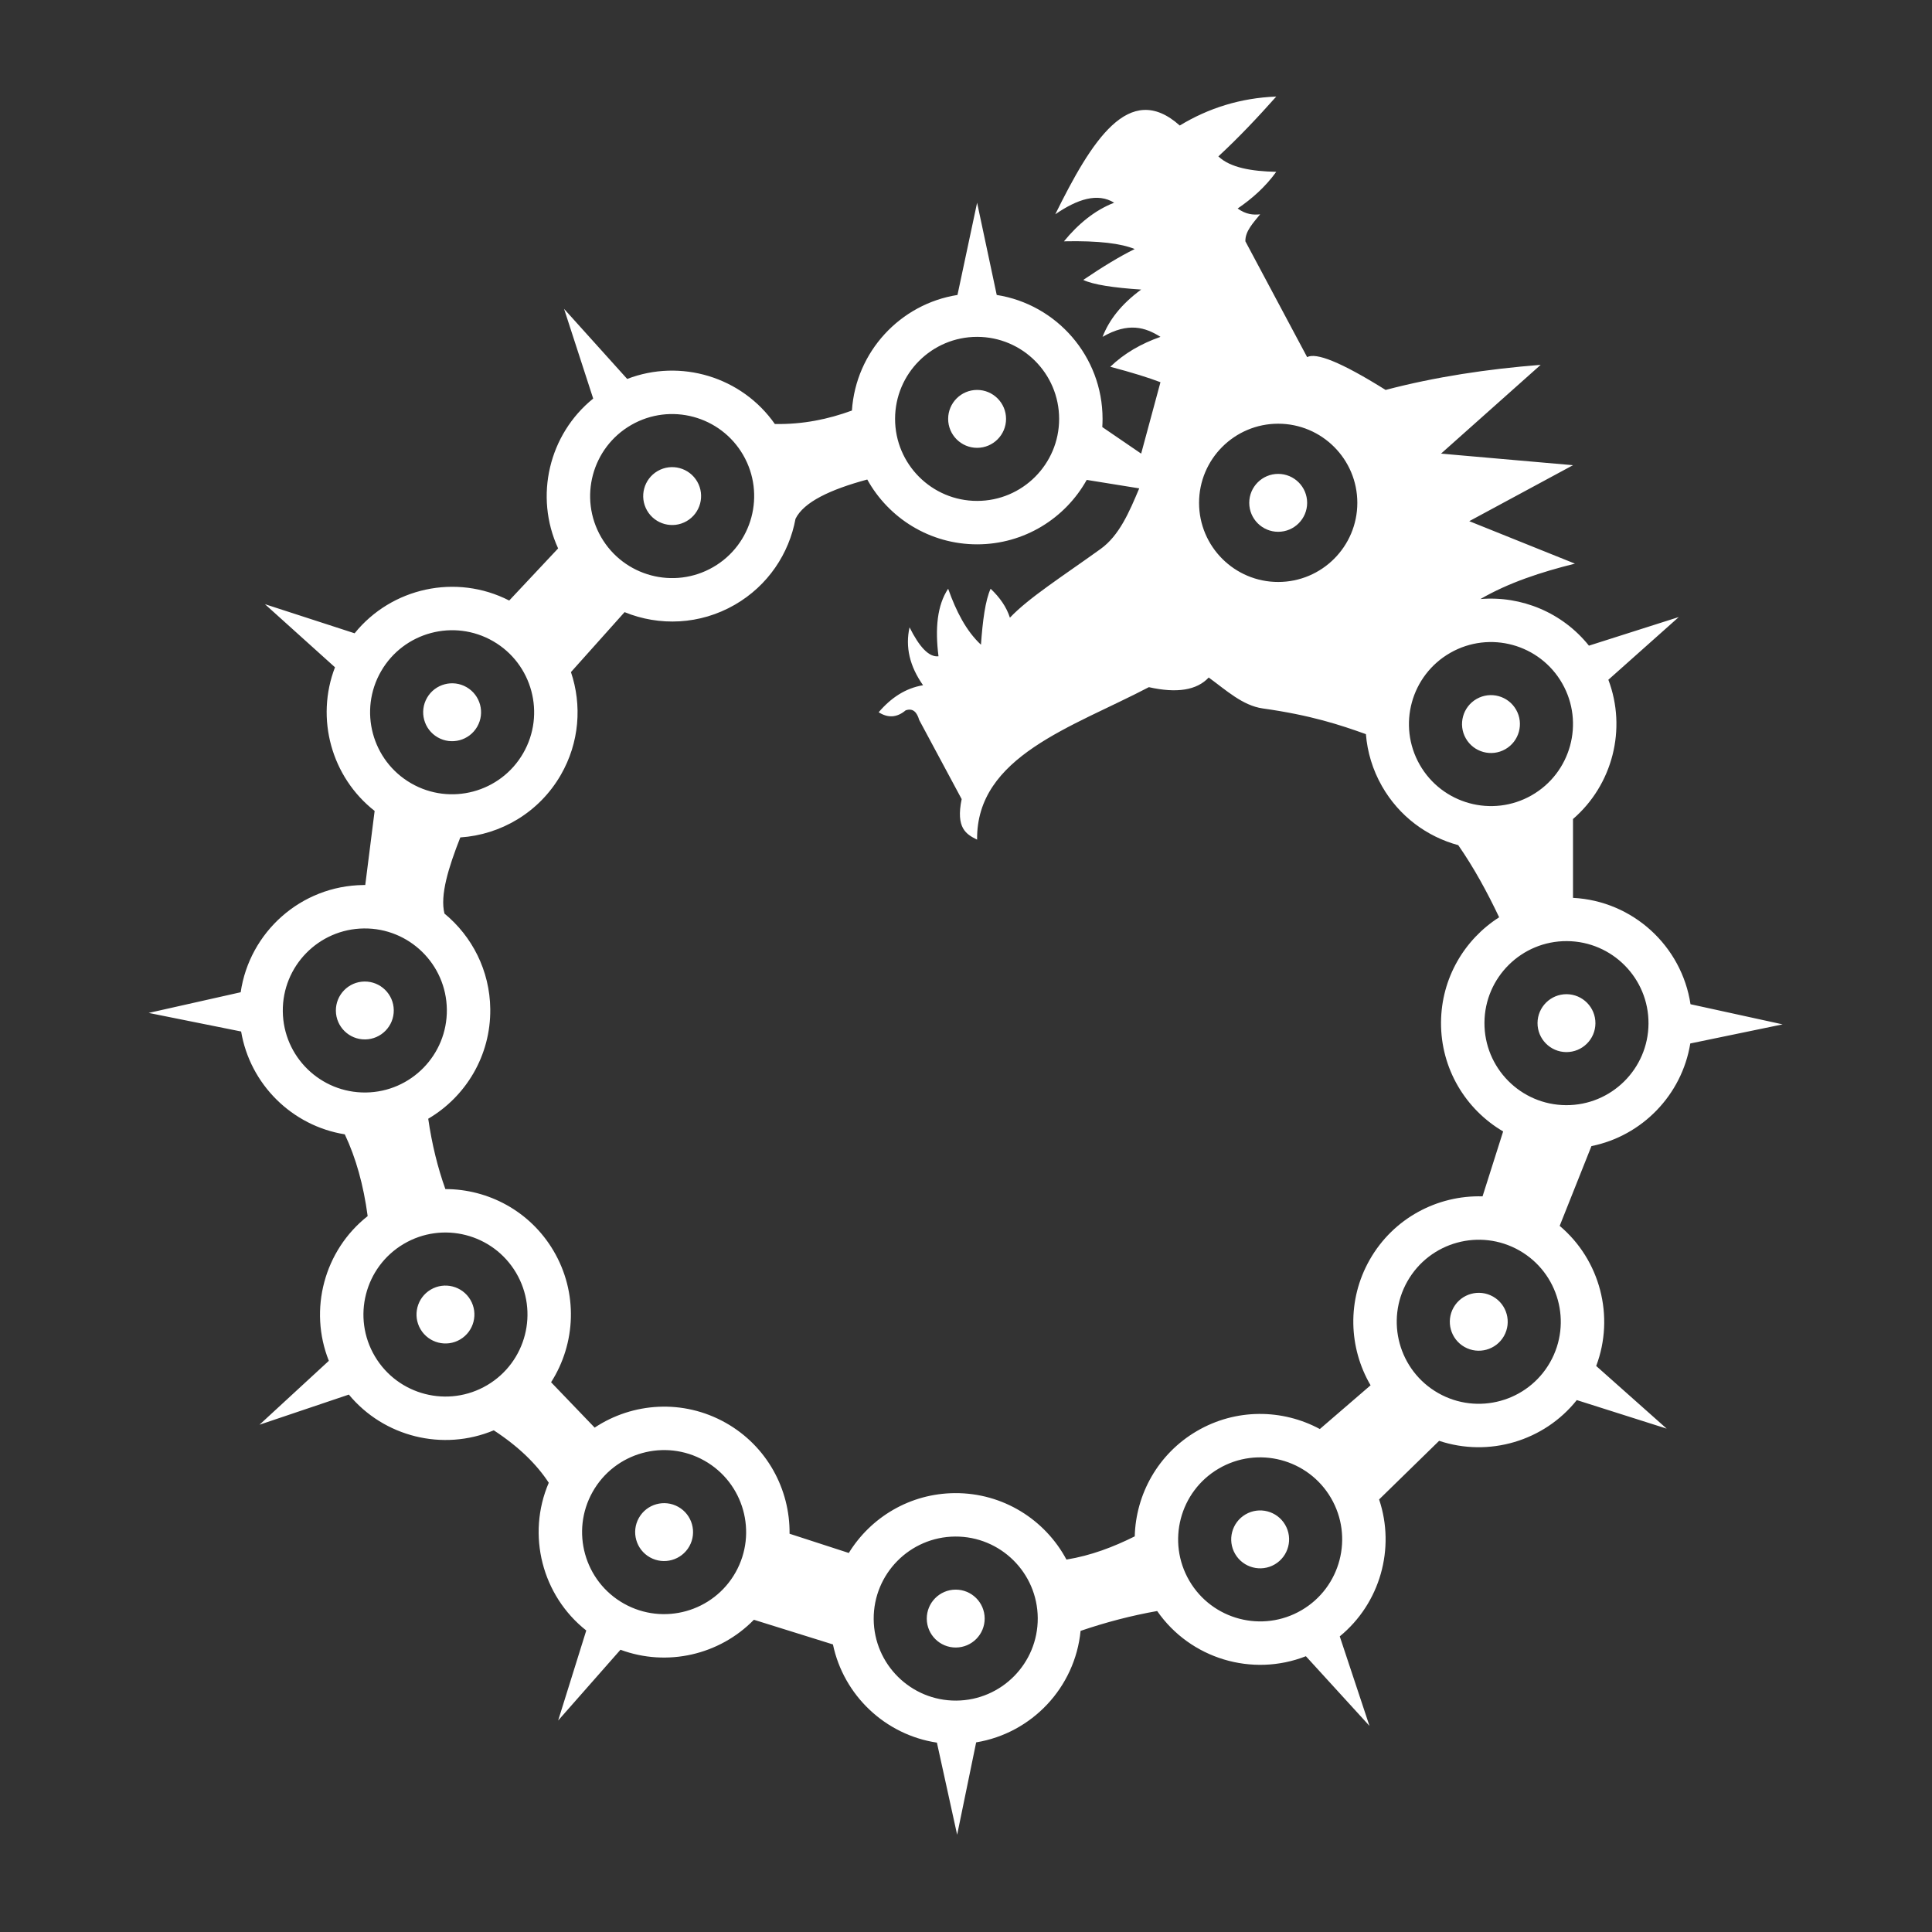 <?xml version="1.0" encoding="UTF-8" standalone="no"?>
<!DOCTYPE svg PUBLIC "-//W3C//DTD SVG 1.1//EN" "http://www.w3.org/Graphics/SVG/1.1/DTD/svg11.dtd">
<svg width="100%" height="100%" viewBox="0 0 1000 1000" version="1.1" xmlns="http://www.w3.org/2000/svg" xmlns:xlink="http://www.w3.org/1999/xlink" xml:space="preserve" xmlns:serif="http://www.serif.com/" style="fill-rule:evenodd;clip-rule:evenodd;stroke-linejoin:round;stroke-miterlimit:2;">
    <rect x="0" y="0" width="1000" height="1000" fill="#333333" stroke="none"/>
    <g transform="matrix(0.999,0,0,0.999,1.251,-4.965)">
        <path d="M440.142,217.682C442.145,187.217 465.172,162.459 494.831,157.792L505,110L515.169,157.792C546.219,162.678 570,189.584 570,222C570,223.424 569.954,224.838 569.864,226.236L590,240L600,203C593.857,200.668 585.586,198.054 574,195C581.244,188.027 590.024,183.005 600,179.5C592.173,174.555 583.39,171.785 570,179.5C573.314,170.965 579.455,162.74 590,155C575.415,154.04 565.061,152.427 560,150C569.793,143.368 578.83,137.838 586.655,134C579.7,131.171 568.307,129.603 550,130C557.445,120.943 565.932,113.925 576,110C567.475,104.726 557,108.091 545.5,116C564.211,78.135 583.688,46.461 610,70C624.927,60.962 641.488,55.716 660,55C650.478,65.694 640.65,76.157 630,86C636.16,91.855 647.136,93.712 660,94C654.339,101.829 647.487,107.887 640,113C644.291,116.078 648.047,116.416 651.656,116C648.071,120.451 643.854,124.77 644,130L676,190C680.615,187.549 693.213,192.349 716.656,207C742.502,200.208 769.398,196.177 797,194L745.364,240L813.746,245.998L760,274.995L814.746,297C797.211,301.37 780.441,306.843 765.778,315.344C786.983,313.577 808.285,322.331 821.997,339.498L868.556,324.672L832.066,357.168C841.717,382.664 834.269,411.609 813.746,429.314L813.746,470.163C844.798,471.761 870.066,495.164 874.629,525.272L922.363,535.711L874.513,545.609C870.163,572.273 849.576,593.474 823.297,598.788L806.841,640.113C827.786,657.755 835.473,686.974 825.762,712.699L862.28,745.163L815.709,730.378C798.727,751.677 770.069,760.055 744.387,751.483L713.286,781.86C721.833,807.267 713.79,835.69 692.896,852.802L708.291,899.176L675.351,863.086C647.622,873.971 615.526,864.493 598.295,839.671C585.066,842.007 571.839,845.44 558.614,849.953C555.754,879.291 533.334,902.991 504.512,907.72L494.657,955.578L484.175,907.854C457.354,903.813 435.839,883.342 430.307,856.976L389.35,844.197C371.6,862.388 344.41,868.728 320.224,859.728L287.934,896.401L302.498,849.759C279.629,831.703 271.481,800.215 283.071,773.205C276.848,763.71 267.668,754.614 254.586,746.042C228.257,757.063 197.629,749.461 179.492,727.529L133.192,743.144L169.125,710.033C158.556,683.481 166.71,652.82 189.24,635.05C187.087,618.922 183.126,604.812 177.387,592.688C150.041,588.29 128.305,566.781 123.68,539.408L75.776,529.78L123.45,519.072C127.985,487.968 154.62,463.885 187.034,463.518C187.353,463.515 187.672,463.513 187.994,463.515L192.85,425.126C170.437,407.562 162.104,377.207 172.309,350.701L136.004,317.999L182.478,333.089C201.555,309.482 235.023,302.011 262.58,316.119L287.922,289.109C275.47,262.049 283.183,229.986 306.091,211.474L291.001,165L323.703,201.305C351.289,190.684 383.043,200.142 400.211,224.656C414.779,224.913 427.883,222.167 440.142,217.682ZM494.201,886.08C470.745,886.233 451.577,867.315 451.423,843.859C451.269,820.403 470.188,801.235 493.644,801.081C517.099,800.928 536.268,819.846 536.421,843.302C536.575,866.758 517.657,885.926 494.201,886.08ZM494.021,858.58C485.742,858.635 478.977,851.957 478.923,843.679C478.868,835.4 485.545,828.635 493.824,828.581C502.102,828.527 508.868,835.204 508.922,843.482C508.976,851.761 502.299,858.526 494.021,858.58ZM673.146,839.216C652.91,851.077 626.851,844.278 614.99,824.041C603.128,803.805 609.928,777.745 630.165,765.884C650.401,754.023 676.46,760.823 688.321,781.059C700.183,801.296 693.383,827.355 673.146,839.216ZM322.001,835.823C301.556,824.325 294.292,798.392 305.79,777.946C317.288,757.501 343.221,750.237 363.666,761.735C384.111,773.233 391.376,799.166 379.878,819.611C368.38,840.057 342.446,847.321 322.001,835.823ZM659.241,815.491C652.098,819.677 642.901,817.277 638.715,810.135C634.528,802.993 636.928,793.795 644.07,789.609C651.213,785.423 660.41,787.823 664.596,794.965C668.783,802.107 666.383,811.305 659.241,815.491ZM335.481,811.853C328.265,807.795 325.701,798.642 329.759,791.426C333.817,784.21 342.97,781.647 350.186,785.705C357.402,789.763 359.966,798.916 355.908,806.132C351.85,813.347 342.697,815.911 335.481,811.853ZM448.093,253.415C428.939,258.593 415.209,265.058 410.916,273.758L410.916,273.758C407.578,291.832 396.648,308.387 379.501,318.286C361.394,328.74 340.327,329.481 322.351,322.13L294.567,353.193L294.567,353.193C300.332,370.282 299.007,389.669 289.291,406.499C278.03,426.004 258.157,437.465 237.237,438.856C231.102,454.449 226.652,468.829 229.029,478.303C243.331,490.071 252.539,507.831 252.765,527.779C253.038,551.935 240.07,573.181 220.618,584.604C222.529,597.787 225.517,609.908 229.5,621.051C251.704,621.063 273.34,632.448 285.468,652.916C298.405,674.749 297.081,701.106 284.272,721.135L306.847,744.644C326.545,731.583 352.697,729.752 374.695,742.123C396.139,754.183 408.103,776.627 407.831,799.621L438.521,809.589C449.886,791.117 470.232,778.735 493.496,778.582C518.475,778.418 540.274,792.396 551.289,813.009C564.009,810.94 575.602,806.504 586.676,800.983C587.228,779.243 598.663,758.268 618.787,746.473C639.099,734.567 663.248,734.955 682.579,745.378L708.869,722.714C697.519,703.332 696.525,678.583 708.417,657.67C720.72,636.034 743.604,624.152 766.879,624.826L777.551,591.186C758.188,579.83 745.229,558.747 745.365,534.708C745.495,511.799 757.487,491.709 775.481,480.234C769.317,467.235 762.47,454.647 754.294,442.858C738.154,438.497 723.691,427.958 714.77,412.301C709.896,403.749 707.18,394.551 706.448,385.344C693.1,380.559 678.032,375.545 653,372.024C642.631,370.566 634.053,362.595 625,356C618.836,362.615 608.47,364.243 594,361C554.379,381.76 504.536,396.797 505,440C499.269,437.218 493.904,433.931 497,419L475,378C473.838,374.032 471.84,371.708 468,373C463.333,376.936 458.667,376.972 454,374C460.354,366.561 467.845,361.525 477,360C470.059,350.17 467.726,340.17 470,330C475,340.034 480,345.584 485,345C483.179,330.645 484.298,318.556 490,310C494.142,321.731 499.401,331.951 507,339C507.872,326.614 509.261,315.999 512,310C516.747,314.499 520.235,319.444 522,325C531.828,314.655 548.828,303.885 569,289.385C578.646,282.452 583.812,270.34 589,258L561.797,253.612C550.681,273.524 529.402,287 505,287C480.516,287 459.175,273.433 448.093,253.415ZM801.865,710.809C790.27,731.199 764.303,738.34 743.912,726.745C723.522,715.15 716.381,689.183 727.976,668.792C739.57,648.402 765.538,641.261 785.928,652.856C806.319,664.45 813.46,690.418 801.865,710.809ZM192.984,707.715C181.027,687.536 187.703,661.444 207.883,649.487C228.063,637.53 254.154,644.206 266.111,664.386C278.068,684.566 271.392,710.657 251.213,722.614C231.033,734.571 204.941,727.895 192.984,707.715ZM777.96,697.215C773.867,704.412 764.702,706.932 757.506,702.84C750.309,698.748 747.789,689.582 751.881,682.386C755.973,675.189 765.138,672.669 772.335,676.761C779.532,680.853 782.052,690.019 777.96,697.215ZM216.643,693.697C212.423,686.575 214.779,677.366 221.901,673.146C229.024,668.926 238.232,671.282 242.452,678.404C246.673,685.527 244.316,694.735 237.194,698.955C230.072,703.176 220.863,700.819 216.643,693.697ZM852.864,535.317C852.731,558.773 833.579,577.709 810.123,577.576C786.667,577.443 767.732,558.291 767.865,534.835C767.998,511.379 787.149,492.444 810.605,492.577C834.061,492.71 852.997,511.861 852.864,535.317ZM145.272,528.995C145.006,505.54 163.833,486.282 187.288,486.017C210.743,485.752 230.001,504.579 230.266,528.033C230.531,551.488 211.704,570.746 188.249,571.011C164.795,571.277 145.537,552.45 145.272,528.995ZM825.364,535.161C825.317,543.44 818.558,550.123 810.279,550.076C802.001,550.029 795.318,543.27 795.365,534.991C795.412,526.713 802.171,520.03 810.449,520.076C818.728,520.123 825.411,526.883 825.364,535.161ZM172.77,528.684C172.676,520.405 179.321,513.609 187.599,513.515C195.877,513.421 202.674,520.066 202.768,528.344C202.861,536.623 196.217,543.419 187.938,543.513C179.66,543.607 172.863,536.962 172.77,528.684ZM808.171,359.08C819.784,379.46 812.666,405.434 792.286,417.047C771.906,428.66 745.932,421.542 734.319,401.162C722.706,380.782 729.824,354.808 750.204,343.195C770.584,331.582 796.558,338.7 808.171,359.08ZM196.193,352.749C207.921,332.435 233.935,325.465 254.249,337.193C274.563,348.921 281.533,374.935 269.805,395.249C258.077,415.563 232.063,422.533 211.749,410.805C191.435,399.077 184.465,373.063 196.193,352.749ZM784.278,372.695C788.376,379.888 785.864,389.055 778.671,393.154C771.478,397.253 762.311,394.74 758.212,387.547C754.114,380.354 756.626,371.187 763.819,367.088C771.012,362.99 780.179,365.502 784.278,372.695ZM220.009,366.499C224.148,359.329 233.329,356.869 240.499,361.009C247.669,365.148 250.129,374.329 245.989,381.499C241.85,388.669 232.669,391.129 225.499,386.989C218.329,382.85 215.869,373.669 220.009,366.499ZM661,224.5C683.629,224.5 702,242.871 702,265.5C702,288.129 683.629,306.5 661,306.5C638.371,306.5 620,288.129 620,265.5C620,242.871 638.371,224.5 661,224.5ZM325.751,225.189C346.065,213.461 372.079,220.431 383.807,240.745C395.535,261.059 388.565,287.073 368.251,298.801C347.937,310.529 321.923,303.559 310.195,283.245C298.467,262.931 305.437,236.917 325.751,225.189ZM661,250.5C669.279,250.5 676,257.221 676,265.5C676,273.779 669.279,280.5 661,280.5C652.721,280.5 646,273.779 646,265.5C646,257.221 652.721,250.5 661,250.5ZM339.501,249.004C346.671,244.865 355.852,247.325 359.991,254.495C364.131,261.664 361.671,270.846 354.501,274.985C347.331,279.125 338.15,276.664 334.011,269.495C329.871,262.325 332.331,253.144 339.501,249.004ZM505,179.5C528.456,179.5 547.5,198.544 547.5,222C547.5,245.456 528.456,264.5 505,264.5C481.544,264.5 462.5,245.456 462.5,222C462.5,198.544 481.544,179.5 505,179.5ZM505,207C513.279,207 520,213.721 520,222C520,230.279 513.279,237 505,237C496.721,237 490,230.279 490,222C490,213.721 496.721,207 505,207Z" style="fill:white;"/>
    </g>
</svg>
